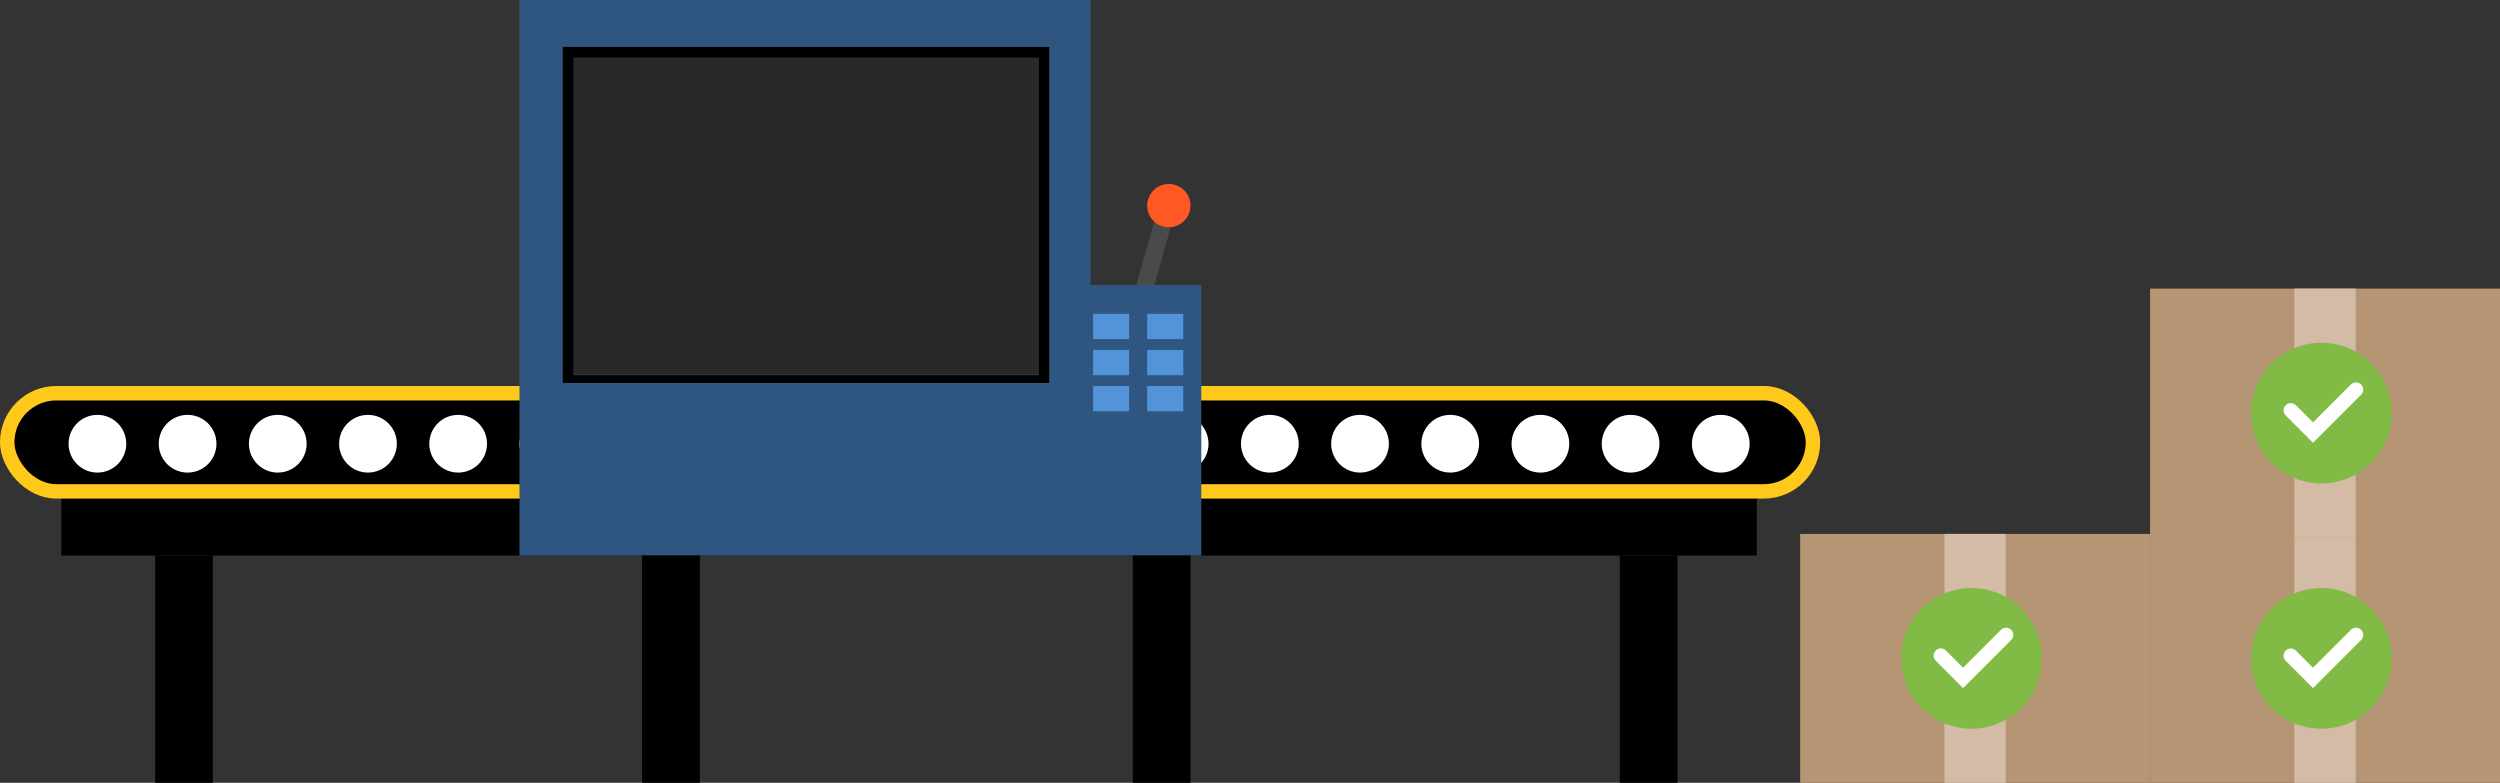 <?xml version="1.0" encoding="UTF-8"?>
<svg width="693px" height="217px" viewBox="0 0 693 217" version="1.1" xmlns="http://www.w3.org/2000/svg" xmlns:xlink="http://www.w3.org/1999/xlink">
    <rect x="0" y="0" width="693" height="217" fill="#333333" stroke="none"/>
    <!-- Generator: Sketch 45.2 (43514) - http://www.bohemiancoding.com/sketch -->
    <title>image_continuos_integrations</title>
    <desc>Created with Sketch.</desc>
    <defs></defs>
    <g id="animacio" stroke="none" stroke-width="1" fill="none" fill-rule="evenodd">
        <g id="boceto_animacion-" transform="translate(-38, -1549)">
            <g id="content" transform="translate(38, 139)">
                <g id="continuos" transform="translate(0, 1410)">
                    <rect id="Rectangle-38" fill="#000000" x="17" y="138" width="470" height="16"></rect>
                    <g id="table" transform="translate(2, 109)">
                        <rect id="Rectangle-38-Copy" stroke="#FFC91C" stroke-width="4" fill="#000000" x="0" y="0" width="500.547" height="27.214" rx="13.607"></rect>
                        <circle id="Oval-4" fill="#FFFFFF" cx="25" cy="14" r="8"></circle>
                        <circle id="Oval-4-Copy" fill="#FFFFFF" cx="50" cy="14" r="8"></circle>
                        <circle id="Oval-4-Copy-2" fill="#FFFFFF" cx="75" cy="14" r="8"></circle>
                        <circle id="Oval-4-Copy-3" fill="#FFFFFF" cx="100" cy="14" r="8"></circle>
                        <circle id="Oval-4-Copy-4" fill="#FFFFFF" cx="125" cy="14" r="8"></circle>
                        <circle id="Oval-4-Copy-5" fill="#FFFFFF" cx="150" cy="14" r="8"></circle>
                        <circle id="Oval-4-Copy-6" fill="#FFFFFF" cx="175" cy="14" r="8"></circle>
                        <circle id="Oval-4-Copy-7" fill="#FFFFFF" cx="200" cy="14" r="8"></circle>
                        <circle id="Oval-4-Copy-8" fill="#FFFFFF" cx="225" cy="14" r="8"></circle>
                        <circle id="Oval-4-Copy-9" fill="#FFFFFF" cx="250" cy="14" r="8"></circle>
                        <circle id="Oval-4-Copy-10" fill="#FFFFFF" cx="275" cy="14" r="8"></circle>
                        <circle id="Oval-4-Copy-11" fill="#FFFFFF" cx="300" cy="14" r="8"></circle>
                        <circle id="Oval-4-Copy-12" fill="#FFFFFF" cx="325" cy="14" r="8"></circle>
                        <circle id="Oval-4-Copy-13" fill="#FFFFFF" cx="350" cy="14" r="8"></circle>
                        <circle id="Oval-4-Copy-14" fill="#FFFFFF" cx="375" cy="14" r="8"></circle>
                        <circle id="Oval-4-Copy-15" fill="#FFFFFF" cx="400" cy="14" r="8"></circle>
                        <circle id="Oval-4-Copy-16" fill="#FFFFFF" cx="425" cy="14" r="8"></circle>
                        <circle id="Oval-4-Copy-17" fill="#FFFFFF" cx="450" cy="14" r="8"></circle>
                        <circle id="Oval-4-Copy-18" fill="#FFFFFF" cx="475" cy="14" r="8"></circle>
                    </g>
                    <g id="Group-3" transform="translate(43, 0)">
                        <path d="M101,0 L259.285,0 L259.285,154 L101,154 L101,0 Z M116,15.969 L116,103.797 L245,103.797 L245,15.969 L116,15.969 Z" id="Combined-Shape" fill="#2F5681"></path>
                        <path d="M113,13 L247.835,13 L247.835,106.139 L113,106.139 L113,13 Z M116,16 L116,104 L245,104 L245,16 L116,16 Z" id="Combined-Shape" fill="#000000"></path>
                        <polygon id="Rectangle-23" fill="#4A4A4A" points="277.942 58 282.942 58 275 86 270 86"></polygon>
                        <rect id="Rectangle-22" fill="#2F5681" x="258" y="79" width="32" height="75"></rect>
                        <rect id="Rectangle-25" fill="#000000" x="0" y="154" width="16" height="63"></rect>
                        <rect id="Rectangle-25-Copy" fill="#000000" x="135" y="154" width="16" height="63"></rect>
                        <rect id="Rectangle-25-Copy-2" fill="#000000" x="271" y="154" width="16" height="63"></rect>
                        <rect id="Rectangle-25-Copy-3" fill="#000000" x="406" y="154" width="16" height="63"></rect>
                        <circle id="Oval-5" fill="#FF5824" cx="280.999" cy="56.999" r="5.999"></circle>
                    </g>
                    <rect id="Rectangle-21" fill="#000000" opacity="0.2" x="159" y="16" width="129" height="88"></rect>
                    <g id="Group-9" transform="translate(499, 80)">
                        <g id="Group-8-Copy" transform="translate(0, 68)">
                            <rect id="Rectangle-24-Copy-2" fill="#B59574" x="0" y="0" width="97" height="69"></rect>
                            <rect id="Rectangle-39-Copy-2" fill="#D3BBA6" x="40" y="0" width="17" height="27"></rect>
                            <rect id="Rectangle-39-Copy-3" fill="#D3BBA6" x="40" y="42" width="17" height="27"></rect>
                            <circle id="Oval-8" fill="#81BB46" cx="47.5" cy="34.5" r="19.5"></circle>
                            <polyline id="Path-8" stroke="#FFFFFF" stroke-width="4" stroke-linecap="round" points="39 33.743 45.168 39.911 57.079 28"></polyline>
                        </g>
                        <g id="Group-8-Copy-2" transform="translate(97, 68)">
                            <rect id="Rectangle-24-Copy-2" fill="#B59574" x="0" y="0" width="97" height="69"></rect>
                            <rect id="Rectangle-39-Copy-2" fill="#D3BBA6" x="40" y="0" width="17" height="27"></rect>
                            <rect id="Rectangle-39-Copy-3" fill="#D3BBA6" x="40" y="42" width="17" height="27"></rect>
                            <circle id="Oval-8" fill="#81BB46" cx="47.5" cy="34.5" r="19.5"></circle>
                            <polyline id="Path-8" stroke="#FFFFFF" stroke-width="4" stroke-linecap="round" points="39 33.743 45.168 39.911 57.079 28"></polyline>
                        </g>
                        <g id="Group-8-Copy-3" transform="translate(97, 0)">
                            <rect id="Rectangle-24-Copy-2" fill="#B59574" x="0" y="0" width="97" height="69"></rect>
                            <rect id="Rectangle-39-Copy-2" fill="#D3BBA6" x="40" y="0" width="17" height="27"></rect>
                            <rect id="Rectangle-39-Copy-3" fill="#D3BBA6" x="40" y="42" width="17" height="27"></rect>
                            <circle id="Oval-8" fill="#81BB46" cx="47.5" cy="34.5" r="19.5"></circle>
                            <polyline id="Path-8" stroke="#FFFFFF" stroke-width="4" stroke-linecap="round" points="39 33.743 45.168 39.911 57.079 28"></polyline>
                        </g>
                    </g>
                    <rect id="Rectangle-40" fill="#5393DA" x="303" y="87" width="10" height="7"></rect>
                    <rect id="Rectangle-40-Copy-2" fill="#5393DA" x="303" y="97" width="10" height="7"></rect>
                    <rect id="Rectangle-40-Copy-4" fill="#5393DA" x="303" y="107" width="10" height="7"></rect>
                    <rect id="Rectangle-40-Copy" fill="#5393DA" x="318" y="87" width="10" height="7"></rect>
                    <rect id="Rectangle-40-Copy-3" fill="#5393DA" x="318" y="97" width="10" height="7"></rect>
                    <rect id="Rectangle-40-Copy-5" fill="#5393DA" x="318" y="107" width="10" height="7"></rect>
                </g>
            </g>
        </g>
    </g>
</svg>